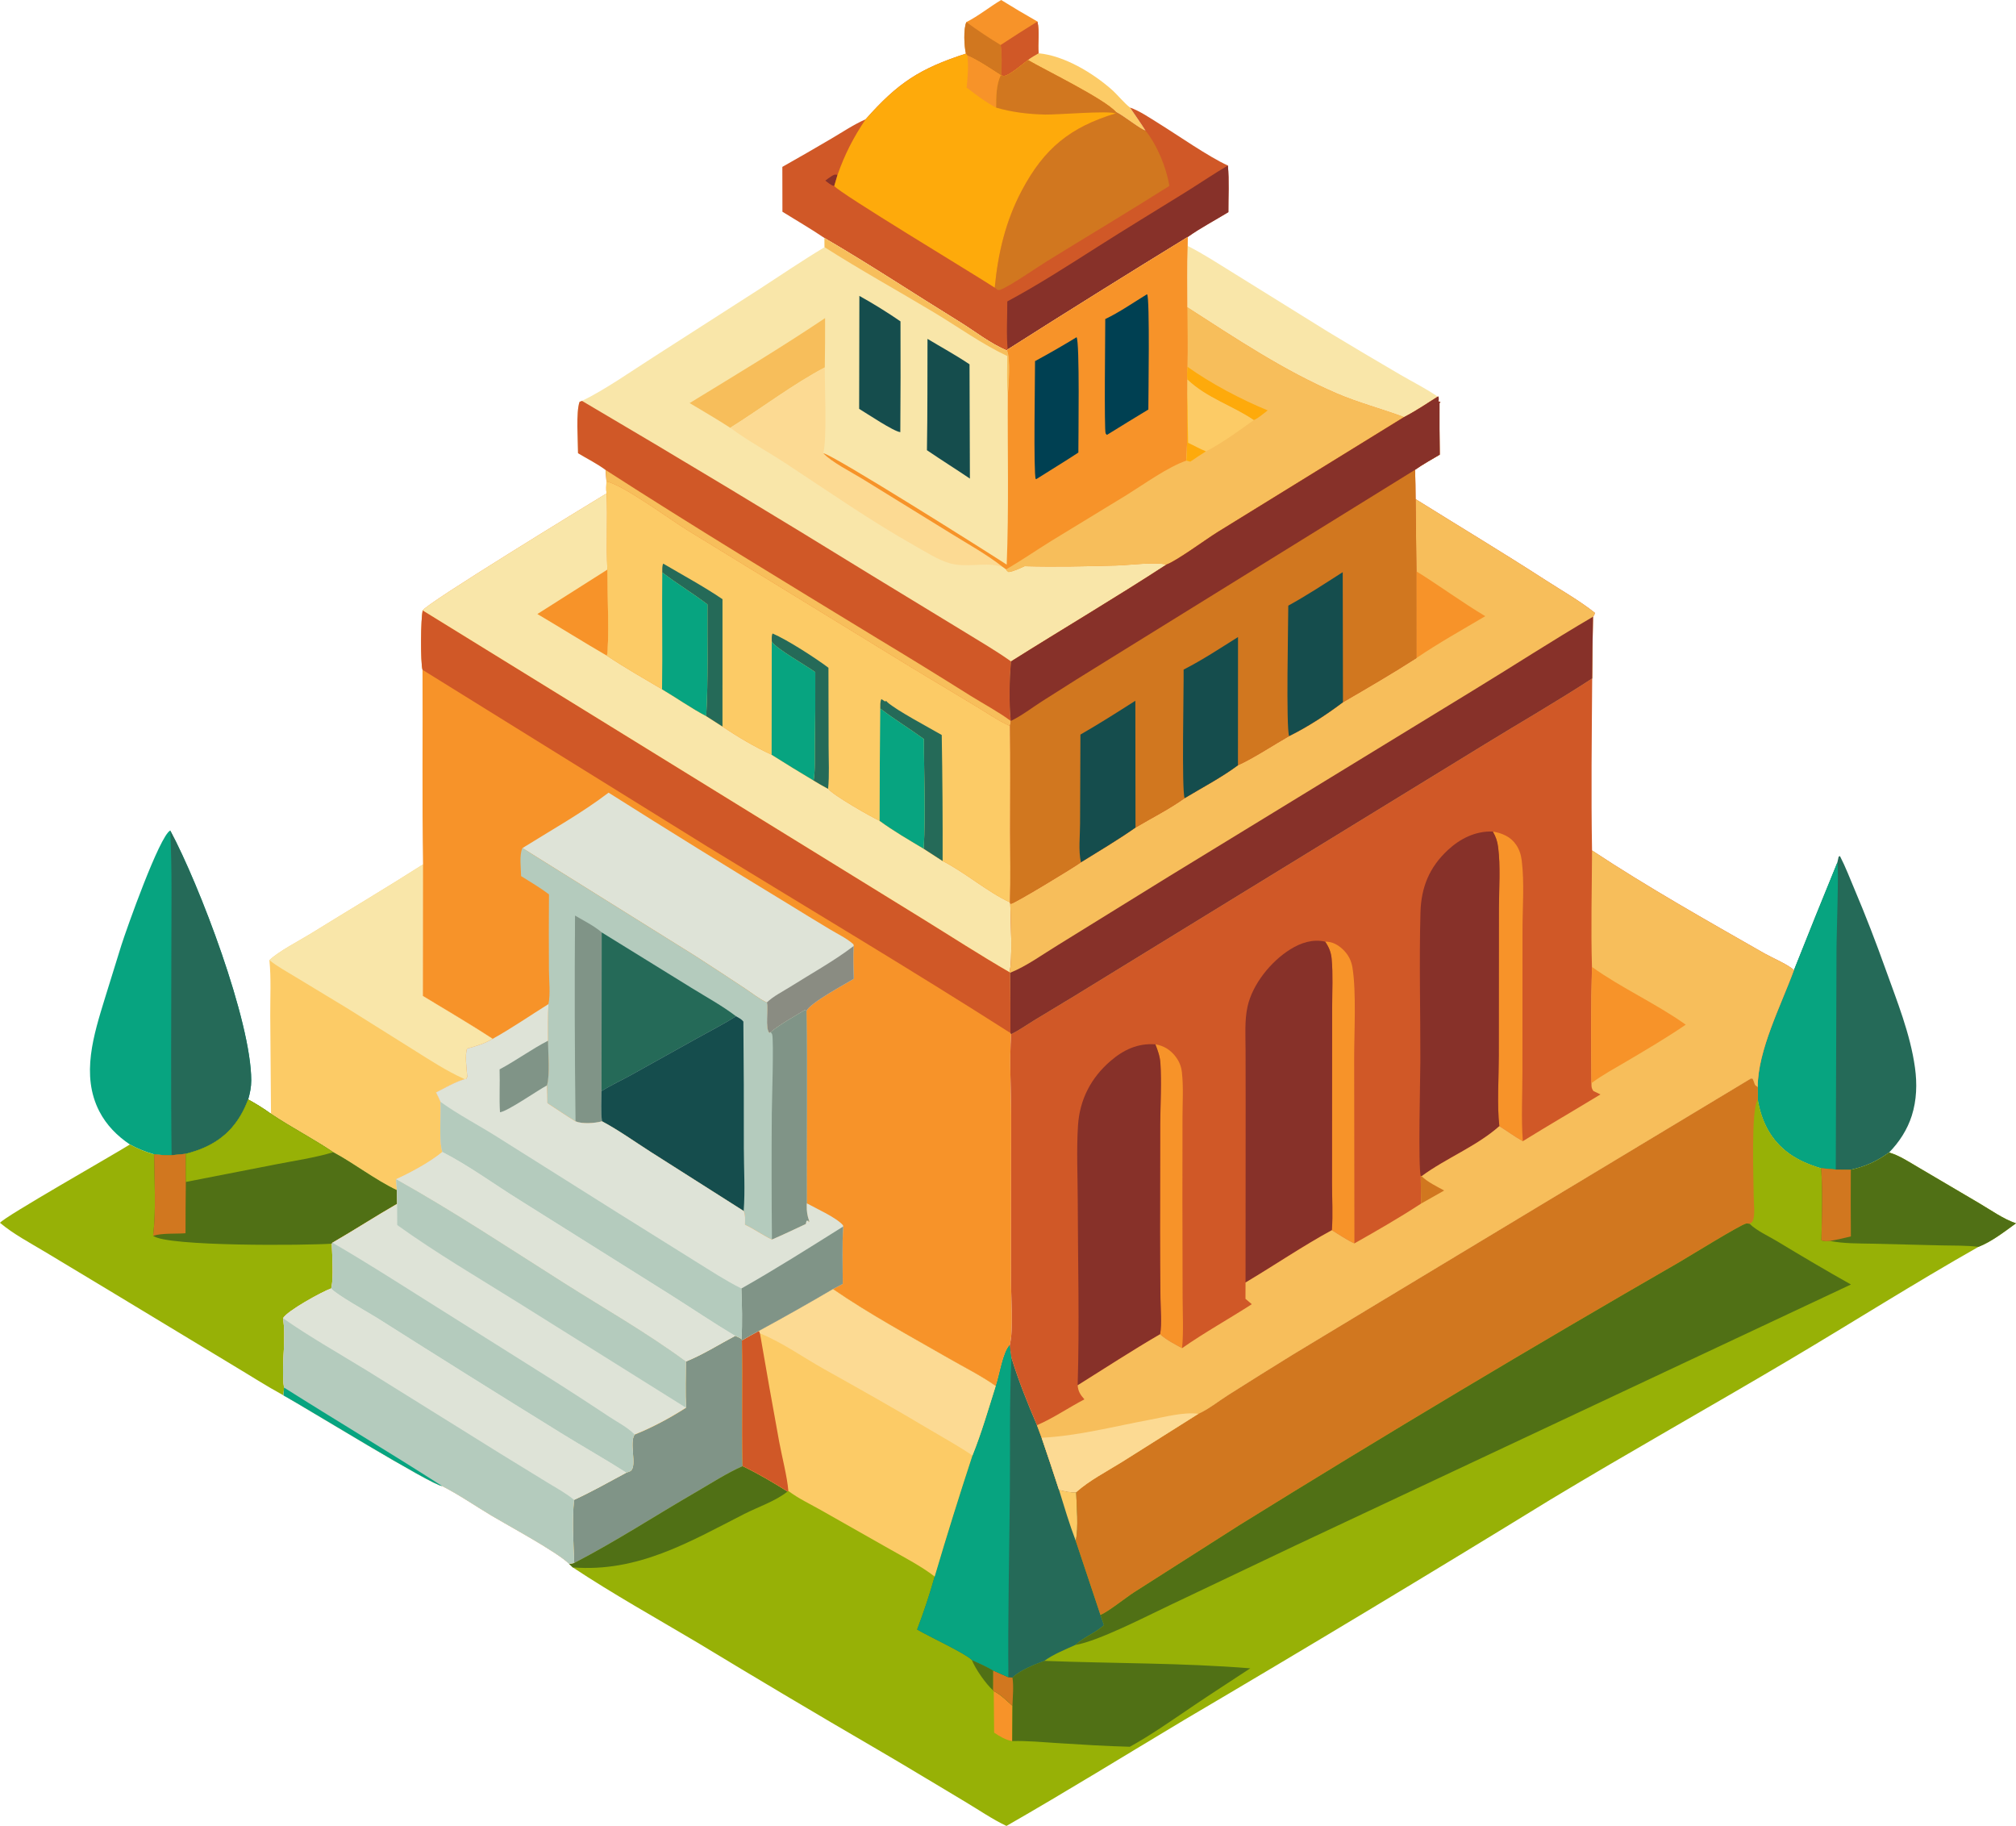 <?xml version="1.0" encoding="UTF-8" standalone="no"?>
<svg
   width="942.352"
   height="853.37"
   version="1.1"
   id="svg105"
   sodipodi:docname="ziggurat.svg"
   inkscape:version="1.3.2 (091e20ef0f, 2023-11-25)"
   xmlns:inkscape="http://www.inkscape.org/namespaces/inkscape"
   xmlns:sodipodi="http://sodipodi.sourceforge.net/DTD/sodipodi-0.dtd"
   xmlns="http://www.w3.org/2000/svg"
   xmlns:svg="http://www.w3.org/2000/svg">
  <defs
     id="defs105" />
  <sodipodi:namedview
     id="namedview105"
     pagecolor="#ffffff"
     bordercolor="#000000"
     borderopacity="0.25"
     inkscape:showpageshadow="2"
     inkscape:pageopacity="0.0"
     inkscape:pagecheckerboard="0"
     inkscape:deskcolor="#d1d1d1"
     inkscape:zoom="0.39577662"
     inkscape:cx="445.95864"
     inkscape:cy="547.02575"
     inkscape:window-width="1440"
     inkscape:window-height="831"
     inkscape:window-x="0"
     inkscape:window-y="0"
     inkscape:window-maximized="1"
     inkscape:current-layer="svg105" />
  <path
     fill="#fccb66"
     d="m 485.487,24.898 c 11.914,1.097 25.223,9.114 34.034,16.858 2.984,2.622 5.603,6.068 8.654,8.491 2.404,3.584 4.97,7.106 7.249,10.767 -2.043,-0.274 -10.464,-7.104 -13.74,-8.626 -5.159,-6.027 -33.261,-19.725 -41.184,-24.333 1.541,-1.239 3.281,-2.168 4.987,-3.157 z"
     id="path2" />
  <path
     fill="#f79329"
     d="m 467.978,0 q 8.385,5.19 16.956,10.066 c 1.129,4.612 0.115,10.048 0.553,14.832 -1.706,0.989 -3.446,1.918 -4.987,3.157 -2.092,1.544 -9.404,7.983 -11.639,7.42 -0.26,-0.066 -0.504,-0.182 -0.755,-0.273 l -0.316,-0.044 c -4.993,-3.203 -10.166,-6.785 -15.596,-9.18 l -0.691,-0.925 c -0.82,-3.396 -1.217,-11.594 0.219,-14.729 C 457.371,7.47 462.519,3.256 467.978,0 Z"
     id="path3" />
  <path
     fill="#d1771f"
     d="m 451.722,10.324 q 7.758,5.731 16.023,10.7 c 0.71,4.554 0.389,9.565 0.361,14.177 l -0.316,-0.044 c -4.993,-3.203 -10.166,-6.785 -15.596,-9.18 l -0.691,-0.925 c -0.82,-3.396 -1.217,-11.594 0.219,-14.729 z"
     id="path4" />
  <path
     fill="#d05827"
     d="m 484.934,10.066 c 1.129,4.612 0.115,10.048 0.553,14.832 -1.706,0.989 -3.446,1.918 -4.987,3.157 -2.092,1.544 -9.404,7.983 -11.639,7.42 -0.26,-0.066 -0.504,-0.182 -0.755,-0.273 0.028,-4.612 0.349,-9.623 -0.361,-14.177 q 8.517,-5.601 17.189,-10.959 z"
     id="path5" />
  <path
     fill="#f9e6a9"
     d="m 555.153,114.939 c 7.58,3.806 14.813,8.612 22.047,13.048 l 43.541,27.052 q 16.801,10.156 33.758,20.05 c 5.774,3.368 12.068,6.496 17.553,10.291 -5.145,3.282 -10.321,6.741 -15.743,9.55 -10.45,-3.923 -21.171,-6.648 -31.496,-11.095 -24.711,-10.64 -47.25,-25.722 -69.795,-40.222 -0.014,-9.548 -0.2,-19.132 0.135,-28.674 z"
     id="path6" />
  <path
     fill="#256a58"
     d="m 858.851,403.064 0.6,-2.685 0.616,-0.288 c 2.596,5.023 4.639,10.427 6.847,15.632 5.216,12.297 9.952,24.597 14.447,37.17 5.344,14.949 11.568,30.212 13.764,46.043 1.048,7.548 0.828,15.209 -1.495,22.512 -2.072,6.514 -5.841,12.308 -10.599,17.186 -5.745,4.13 -10.978,6.552 -17.892,8.061 l -7.032,-0.096 -6.825,-0.625 c -5.272,-1.577 -10.415,-3.65 -14.903,-6.887 -8.593,-6.197 -12.958,-14.945 -14.694,-25.193 l -0.04,-5.838 c -0.069,-17.022 10.996,-38.427 16.894,-54.593 q 10.009,-25.259 20.312,-50.399 z"
     id="path7" />
  <path
     fill="#07a480"
     d="m 858.851,403.064 c 0.7,2.912 -0.34,33.358 -0.4,39.516 l -0.344,104.019 -6.825,-0.625 c -5.272,-1.577 -10.415,-3.65 -14.903,-6.887 -8.593,-6.197 -12.958,-14.945 -14.694,-25.193 l -0.04,-5.838 c -0.069,-17.022 10.996,-38.427 16.894,-54.593 q 10.009,-25.259 20.312,-50.399 z"
     id="path8" />
  <path
     fill="#07a480"
     d="m 60.717,534.881 c -5.955,-3.99 -10.988,-9.084 -14.29,-15.496 -8.724,-16.936 -2.575,-35.917 2.633,-52.911 l 7.638,-24.614 c 2.44,-7.689 17.838,-51.12 22.872,-53.723 13.584,25.251 37.886,89.119 37.868,116.825 -0.002,3.146 -0.576,5.884 -1.431,8.877 -3.917,10.344 -10.111,17.827 -20.341,22.409 -2.812,1.259 -5.839,2.223 -8.82,2.989 l -6.631,0.665 c -2.725,0.133 -5.444,-0.173 -8.16,-0.392 -3.974,-1.157 -7.707,-2.642 -11.338,-4.629 z"
     id="path9" />
  <path
     fill="#256a58"
     d="m 79.57,388.137 c 13.584,25.251 37.886,89.119 37.868,116.825 -0.002,3.146 -0.576,5.884 -1.431,8.877 -3.917,10.344 -10.111,17.827 -20.341,22.409 -2.812,1.259 -5.839,2.223 -8.82,2.989 l -6.631,0.665 c -0.413,-32.615 -0.125,-65.257 -0.112,-97.875 0.007,-17.94 0.359,-35.97 -0.533,-53.89 z"
     id="path10" />
  <path
     fill="#fccb66"
     d="m 125.94,448.744 c 4.066,-4.01 13.893,-9.049 19.057,-12.24 17.576,-10.863 35.313,-21.418 52.747,-32.516 l -0.07,61.456 c 10.88,6.616 21.989,13.07 32.632,20.049 -3.737,2.221 -7.754,3.454 -11.934,4.553 -1.207,2.782 -0.201,10.011 0.066,13.159 l -0.564,1.11 -0.718,0.029 c -4.639,1.426 -9.017,4.035 -13.346,6.217 0.7,1.448 1.5,2.906 2.099,4.396 0.36,6.483 -0.851,17.705 0.859,23.443 -5.603,4.684 -14.972,9.759 -21.615,12.742 0.127,1.7 0.2,3.422 0.395,5.115 -10.275,-4.899 -19.671,-12.31 -29.748,-17.761 -9.453,-6.371 -19.658,-11.596 -29.121,-17.941 l -0.354,-45.732 c -0.049,-8.578 0.457,-17.551 -0.385,-26.079 z"
     id="path11" />
  <path
     fill="#f9e6a9"
     d="m 125.94,448.744 c 4.066,-4.01 13.893,-9.049 19.057,-12.24 17.576,-10.863 35.313,-21.418 52.747,-32.516 l -0.07,61.456 c 10.88,6.616 21.989,13.07 32.632,20.049 -3.737,2.221 -7.754,3.454 -11.934,4.553 -1.207,2.782 -0.201,10.011 0.066,13.159 l -0.564,1.11 -0.718,0.029 c -0.059,-0.034 -0.114,-0.074 -0.176,-0.101 -8.303,-3.715 -16.04,-8.823 -23.742,-13.643 l -30.939,-19.388 -23.751,-14.376 c -4.223,-2.572 -8.744,-5.011 -12.608,-8.092 z"
     id="path12" />
  <path
     fill="#97b106"
     d="m 116.007,513.839 c 3.698,2.063 7.258,4.202 10.672,6.716 9.463,6.345 19.668,11.57 29.121,17.941 10.077,5.451 19.473,12.862 29.748,17.761 l 0.085,6.364 c -10.194,5.874 -20.07,12.283 -30.25,18.163 l -0.245,0.451 c 0.044,5.758 0.995,15.64 -0.315,20.924 -4.306,1.539 -20.636,10.507 -22.514,13.94 1.643,10.611 -0.99,21.804 0.449,32.383 l -0.227,3.66 c -7.938,-4.319 -15.556,-9.238 -23.316,-13.869 L 51.262,603.245 20.934,584.998 C 13.96,580.818 6.235,576.734 0,571.495 c 1.699,-2.663 53.28,-31.919 60.717,-36.614 3.631,1.987 7.364,3.472 11.338,4.629 2.716,0.219 5.435,0.525 8.16,0.392 l 6.631,-0.665 c 2.981,-0.766 6.008,-1.73 8.82,-2.989 10.23,-4.582 16.424,-12.065 20.341,-22.409 z"
     id="path13" />
  <path
     fill="#507015"
     d="m 116.007,513.839 c 3.698,2.063 7.258,4.202 10.672,6.716 9.463,6.345 19.668,11.57 29.121,17.941 10.077,5.451 19.473,12.862 29.748,17.761 l 0.085,6.364 c -10.194,5.874 -20.07,12.283 -30.25,18.163 l -0.245,0.451 c -11.91,0.842 -77.385,1.396 -83.563,-3.682 1.453,-12.253 0.579,-25.679 0.48,-38.043 2.716,0.219 5.435,0.525 8.16,0.392 l 6.631,-0.665 c 2.981,-0.766 6.008,-1.73 8.82,-2.989 10.23,-4.582 16.424,-12.065 20.341,-22.409 z"
     id="path14" />
  <path
     fill="#d1771f"
     d="m 86.846,539.237 0.022,13.151 q -0.156,11.989 -0.15,23.979 c -4.593,0.358 -10.846,-0.15 -15.143,1.186 1.453,-12.253 0.579,-25.679 0.48,-38.043 2.716,0.219 5.435,0.525 8.16,0.392 z"
     id="path15" />
  <path
     fill="#97b106"
     d="m 116.007,513.839 c 3.698,2.063 7.258,4.202 10.672,6.716 9.463,6.345 19.668,11.57 29.121,17.941 -8.698,2.597 -18.001,3.949 -26.908,5.686 l -42.024,8.206 -0.022,-13.151 c 2.981,-0.766 6.008,-1.73 8.82,-2.989 10.23,-4.582 16.424,-12.065 20.341,-22.409 z"
     id="path16" />
  <path
     fill="#d05827"
     d="m 451.503,25.053 0.691,0.925 c 5.43,2.395 10.603,5.977 15.596,9.18 l 0.316,0.044 c 0.251,0.091 0.495,0.207 0.755,0.273 2.235,0.563 9.547,-5.876 11.639,-7.42 7.923,4.608 36.025,18.306 41.184,24.333 3.276,1.522 11.697,8.352 13.74,8.626 -2.279,-3.661 -4.845,-7.183 -7.249,-10.767 4.475,1.562 8.831,4.562 12.865,7.054 9.19,5.676 23.936,16.008 32.916,20.058 0.667,7.14 0.192,14.591 0.237,21.775 -6.246,3.83 -13.015,7.36 -18.963,11.594 q -42.313,25.953 -84.21,52.573 l -0.306,0.542 c -7.682,-3.154 -15.08,-9.053 -22.199,-13.446 -21.067,-13 -41.736,-26.658 -63.114,-39.144 -6.349,-4.329 -13.142,-8.221 -19.669,-12.294 l -0.04,-20.963 q 11.537,-6.51 22.952,-13.231 c 5.207,-3.067 10.449,-6.585 15.978,-9.019 15.101,-17.062 25.276,-23.688 46.881,-30.693 z"
     id="path17" />
  <path
     fill="#873129"
     d="m 385.784,84.416 c 0.851,-0.641 1.703,-1.312 2.602,-1.884 1.175,-0.748 1.734,-1.146 3.102,-0.796 l -1.53,5.186 c -1.476,-0.214 -2.973,-1.623 -4.174,-2.506 z"
     id="path18" />
  <path
     fill="#873129"
     d="m 573.956,77.359 c 0.667,7.14 0.192,14.591 0.237,21.775 -6.246,3.83 -13.015,7.36 -18.963,11.594 q -42.313,25.953 -84.21,52.573 c -0.661,-7.28 -0.154,-15.092 -0.171,-22.426 14.367,-7.702 28.098,-16.556 41.841,-25.299 13.571,-8.633 27.298,-16.967 40.971,-25.433 6.789,-4.204 13.412,-8.744 20.295,-12.784 z"
     id="path19" />
  <path
     fill="#d1771f"
     d="m 521.684,52.388 c 3.276,1.522 11.697,8.352 13.74,8.626 5.411,6.644 9.854,17.45 11.177,25.874 -18.926,11.966 -38.151,23.446 -57.213,35.19 -4.521,2.785 -17.922,12.101 -21.961,13.388 -0.365,0.116 -0.765,-0.009 -1.147,-0.014 l -1.299,-1.002 c 1.518,-16.039 5.068,-31.144 12.679,-45.476 10.451,-19.679 22.675,-29.554 43.81,-35.965 z"
     id="path20" />
  <path
     fill="#feaa0b"
     d="m 451.503,25.053 0.691,0.925 c 5.43,2.395 10.603,5.977 15.596,9.18 l 0.316,0.044 c 0.251,0.091 0.495,0.207 0.755,0.273 2.235,0.563 9.547,-5.876 11.639,-7.42 7.923,4.608 36.025,18.306 41.184,24.333 l -0.214,0.621 c -21.135,6.411 -33.359,16.286 -43.81,35.965 -7.611,14.332 -11.161,29.437 -12.679,45.476 -10.013,-6.533 -72.456,-44.095 -75.023,-47.528 l 1.53,-5.186 c 3.4,-9.679 7.413,-17.48 13.134,-25.99 15.101,-17.062 25.276,-23.688 46.881,-30.693 z"
     id="path21" />
  <path
     fill="#f79329"
     d="m 452.194,25.978 c 5.43,2.395 10.603,5.977 15.596,9.18 -2.137,4.459 -2.159,10.289 -2.16,15.15 -4.836,-2.506 -9.466,-6.074 -13.788,-9.373 0.519,-5.015 0.916,-9.929 0.352,-14.957 z"
     id="path22" />
  <path
     fill="#d1771f"
     d="m 468.106,35.202 c 0.251,0.091 0.495,0.207 0.755,0.273 2.235,0.563 9.547,-5.876 11.639,-7.42 7.923,4.608 36.025,18.306 41.184,24.333 l -0.214,0.621 c -3.373,-1.387 -27.394,0.665 -32.945,0.534 -7.773,-0.184 -15.419,-1.068 -22.895,-3.235 10e-4,-4.861 0.023,-10.691 2.16,-15.15 z"
     id="path23" />
  <path
     fill="#f9e6a9"
     d="m 555.23,110.728 -0.077,4.211 c -0.335,9.542 -0.149,19.126 -0.135,28.674 22.545,14.5 45.084,29.582 69.795,40.222 10.325,4.447 21.046,7.172 31.496,11.095 l -87.169,53.757 c -5.303,3.282 -19.224,13.543 -23.868,15.158 -23.884,15.557 -48.534,30.083 -72.666,45.28 -0.785,8.494 -1.006,19.336 -0.116,27.818 l -0.344,2.44 c -5.453,-2.431 -10.77,-6.161 -15.906,-9.242 l -30.505,-18.346 -104.721,-64.167 c -8.181,-5.079 -29.644,-20.903 -37.529,-22.583 l -0.368,-5.372 c -3.861,-2.902 -8.768,-5.344 -12.926,-7.863 -0.012,-5.84 -1.031,-19.187 0.72,-24.018 l 1.136,-0.434 c 10.337,-4.936 23.555,-14.193 33.613,-20.603 l 49.104,-31.507 c 10.181,-6.596 20.266,-13.492 30.674,-19.717 l -0.037,-4.278 c 21.378,12.486 42.047,26.144 63.114,39.144 7.119,4.393 14.517,10.292 22.199,13.446 l 0.306,-0.542 q 41.898,-26.62 84.21,-52.573 z"
     id="path26" />
  <path
     fill="#f7be5b"
     d="m 385.401,111.253 c 21.378,12.486 42.047,26.144 63.114,39.144 7.119,4.393 14.517,10.292 22.199,13.446 1.671,3.688 0.74,16.315 0.365,20.882 -0.523,-6.024 -0.251,-12.282 -0.256,-18.333 -11.916,-5.621 -23.034,-13.651 -34.349,-20.441 -16.968,-10.184 -34.359,-19.767 -51.036,-30.42 z"
     id="path27" />
  <path
     fill="#154d4d"
     d="m 401.703,138.289 q 9.887,5.504 19.216,11.908 0.117,25.883 -0.083,51.766 c -3.049,-0.265 -15.713,-8.76 -19.239,-10.883 z"
     id="path28" />
  <path
     fill="#154d4d"
     d="m 433.546,158.377 c 6.555,3.96 13.287,7.605 19.644,11.887 l 0.177,53.412 c -6.647,-4.497 -13.458,-8.745 -20.086,-13.274 0.299,-17.335 0.208,-34.687 0.265,-52.025 z"
     id="path29" />
  <path
     fill="#f7be5b"
     d="m 385.677,148.669 q 0.057,11.532 -0.135,23.063 c -14.556,7.589 -29.932,19.312 -44.194,28.2 -6.212,-4.024 -12.628,-7.751 -18.98,-11.551 21.212,-12.977 42.663,-25.859 63.309,-39.712 z"
     id="path30" />
  <path
     fill="#fcda93"
     d="m 341.348,199.932 c 14.262,-8.888 29.638,-20.611 44.194,-28.2 -0.09,9.035 1.111,32.82 -0.708,40.077 3.507,3.949 13.594,9.114 18.359,12.053 l 41.56,25.626 c 7.926,4.914 16.576,9.684 23.884,15.444 l -1.799,-0.43 c -7.063,-1.724 -15.449,0.989 -23.145,-1.33 -5.408,-1.63 -10.709,-5.084 -15.615,-7.838 -20.87,-11.719 -40.49,-25.427 -60.466,-38.554 -8.67,-5.698 -17.928,-10.677 -26.264,-16.848 z"
     id="path31" />
  <path
     fill="#d05827"
     d="m 270.191,211.81 c -0.012,-5.84 -1.031,-19.187 0.72,-24.018 l 1.136,-0.434 q 68.06,40.022 135.266,81.462 l 43.214,26.319 c 7.375,4.551 15.015,8.97 22.079,13.986 -0.785,8.494 -1.006,19.336 -0.116,27.818 l -0.344,2.44 c -5.453,-2.431 -10.77,-6.161 -15.906,-9.242 l -30.505,-18.346 -104.721,-64.167 c -8.181,-5.079 -29.644,-20.903 -37.529,-22.583 l -0.368,-5.372 c -3.861,-2.902 -8.768,-5.344 -12.926,-7.863 z"
     id="path32" />
  <path
     fill="#f7be5b"
     d="m 283.117,219.673 c 41.765,26.899 84.386,52.7 126.801,78.567 q 21.971,13.237 43.684,26.894 c 6.203,3.873 13.025,7.476 18.888,11.809 l -0.344,2.44 c -5.453,-2.431 -10.77,-6.161 -15.906,-9.242 l -30.505,-18.346 -104.721,-64.167 c -8.181,-5.079 -29.644,-20.903 -37.529,-22.583 z"
     id="path33" />
  <path
     fill="#f79329"
     d="m 555.23,110.728 -0.077,4.211 c -0.335,9.542 -0.149,19.126 -0.135,28.674 22.545,14.5 45.084,29.582 69.795,40.222 10.325,4.447 21.046,7.172 31.496,11.095 l -87.169,53.757 c -5.303,3.282 -19.224,13.543 -23.868,15.158 -5.79,-1.291 -17.121,0.271 -23.408,0.451 -14.258,0.406 -28.643,0.714 -42.9,0.322 -2.411,1.046 -4.863,2.345 -7.479,2.725 -0.689,-0.466 -0.815,-0.459 -1.213,-1.238 l -1.635,-1.173 c -7.308,-5.76 -15.958,-10.53 -23.884,-15.444 l -41.56,-25.626 c -4.765,-2.939 -14.852,-8.104 -18.359,-12.053 4.44,0.586 77.008,46.354 85.739,52.073 1.046,-26.324 0.364,-52.81 0.506,-79.157 0.375,-4.567 1.306,-17.194 -0.365,-20.882 l 0.306,-0.542 q 41.898,-26.62 84.21,-52.573 z"
     id="path34" />
  <path
     fill="#004052"
     d="m 536.132,137.531 c 0.031,0.027 0.071,0.047 0.095,0.082 1.282,1.921 0.562,47.628 0.555,53.777 -6.495,3.877 -12.908,7.908 -19.357,11.863 -0.205,-0.226 -0.467,-0.41 -0.615,-0.677 -0.712,-1.286 -0.18,-47.73 -0.172,-53.462 6.688,-3.201 13.162,-7.717 19.494,-11.583 z"
     id="path35" />
  <path
     fill="#004052"
     d="m 503.229,157.61 c 1.516,2.001 0.823,47.51 0.839,53.892 -6.448,4.234 -13.07,8.241 -19.588,12.369 l -0.335,0.004 c -1.117,-2.059 -0.305,-49.162 -0.328,-55.103 q 9.849,-5.332 19.412,-11.162 z"
     id="path36" />
  <path
     fill="#f7be5b"
     d="m 555.018,143.613 c 22.545,14.5 45.084,29.582 69.795,40.222 10.325,4.447 21.046,7.172 31.496,11.095 l -87.169,53.757 c -5.303,3.282 -19.224,13.543 -23.868,15.158 -5.79,-1.291 -17.121,0.271 -23.408,0.451 -14.258,0.406 -28.643,0.714 -42.9,0.322 -2.411,1.046 -4.863,2.345 -7.479,2.725 -0.689,-0.466 -0.815,-0.459 -1.213,-1.238 7.205,-4.144 14.033,-8.896 21.099,-13.268 l 35.26,-21.499 c 7.958,-4.933 19.323,-13.15 27.918,-16.054 0.72,-10.527 0.062,-21.197 0.467,-31.76 l 0.023,-6.117 c -0.329,-1.97 -0.096,-4.029 10e-4,-6.016 0.3,-9.232 0.008,-18.538 -0.022,-27.778 z"
     id="path37" />
  <path
     fill="#feaa0b"
     d="m 555.04,171.391 c 10.635,7.66 25.378,15.464 37.536,20.407 -1.897,1.393 -4.394,3.702 -6.532,4.545 -10.17,-6.893 -21.843,-10.228 -31.005,-18.936 -0.329,-1.97 -0.096,-4.029 10e-4,-6.016 z"
     id="path38" />
  <path
     fill="#fccb66"
     d="m 555.039,177.407 c 9.162,8.708 20.835,12.043 31.005,18.936 -7.11,5.099 -14.52,10.584 -22.313,14.593 -2.445,1.609 -4.955,3.164 -7.345,4.852 l -1.837,-0.504 c 0.72,-10.527 0.062,-21.197 0.467,-31.76 z"
     id="path39" />
  <path
     fill="#feaa0b"
     d="m 555.016,183.524 q 0.099,11.708 0.349,23.414 c 2.766,1.28 5.537,2.92 8.366,3.998 -2.445,1.609 -4.955,3.164 -7.345,4.852 l -1.837,-0.504 c 0.72,-10.527 0.062,-21.197 0.467,-31.76 z"
     id="path40" />
  <path
     fill="#97b106"
     d="m 560.184,660.757 c 4.659,-2.062 9.515,-5.956 13.887,-8.727 q 15.038,-9.534 30.194,-18.882 c 19.388,-11.786 214.091,-129.06 214.17,-129.07 0.262,-0.035 0.527,0.053 0.79,0.08 0.368,0.732 0.647,1.371 0.867,2.168 0.29,1.049 0.702,1.09 1.553,1.73 l 0.04,5.838 c 1.736,10.248 6.101,18.996 14.694,25.193 4.488,3.237 9.631,5.31 14.903,6.887 l 6.825,0.625 7.032,0.096 c 6.914,-1.509 12.147,-3.931 17.892,-8.061 4.734,1.319 9.572,4.572 13.816,7.034 l 28.507,16.79 c 5.242,3.091 11.215,7.34 16.998,9.268 -5.37,3.888 -11.361,8.579 -17.561,11.011 -29.892,16.933 -58.903,35.341 -88.452,52.851 -37.074,21.969 -74.642,43.009 -111.57,65.256 q -85.17,52.309 -171.297,103.027 c -27.65,16.546 -55.046,33.474 -83.011,49.499 -6.584,-3.11 -13.014,-7.549 -19.296,-11.287 -13.785,-8.201 -27.479,-16.578 -41.347,-24.637 q -42.179,-24.541 -83.92,-49.822 c -19.401,-11.527 -39.355,-22.635 -58.16,-35.091 l -1.684,-1.633 2.366,-0.441 c -0.402,-9.507 -1.032,-20.025 -0.084,-29.481 8.321,-3.81 16.37,-8.401 24.441,-12.718 0.535,-0.217 1.639,-0.497 2.054,-0.836 3.098,-2.53 -0.879,-13.076 1.843,-16.977 8.103,-3.218 16.66,-7.817 23.995,-12.533 -0.318,-7.183 -0.119,-14.41 -0.06,-21.599 7.822,-3.132 15.559,-8.031 23.029,-11.976 1.087,0.433 2.009,0.81 2.98,1.477 l 0.184,0.623 q 3.951,-2.328 7.997,-4.488 17.443,-9.455 34.547,-19.508 c 17.303,11.883 36.132,22.044 54.336,32.513 7.173,4.125 15.006,8.007 21.748,12.795 1.616,-4.623 3.304,-16.078 6.585,-19.209 0.205,2.031 0.402,4.045 0.764,6.057 3.313,10.671 7.495,21.218 11.925,31.471 l 2.182,5.871 q 4.18,12.146 8.134,24.368 c 2.622,0.546 5.337,1.352 8.023,1.089 6.084,-5.476 14.456,-9.775 21.412,-14.122 z"
     id="path41" />
  <path
     fill="#507015"
     d="m 454.271,775.794 c 3.396,1.54 6.8,3.023 10.008,4.934 l -0.047,9.322 c -3.37,-3.003 -8.29,-10.023 -9.961,-14.256 z"
     id="path42" />
  <path
     fill="#f79329"
     d="m 464.515,790.345 c 3.252,1.571 6.025,4.487 8.738,6.854 l -0.106,16.509 c -3.195,-0.54 -5.802,-2.197 -8.455,-3.945 z"
     id="path43" />
  <path
     fill="#507015"
     d="m 347.119,685.2 c 7.108,3.408 14.336,7.666 21.016,11.864 -5.549,4.486 -13.929,7.269 -20.33,10.541 -25.879,13.233 -49.762,27.3 -80.067,24.928 l -1.684,-1.633 2.366,-0.441 c 19.471,-10.104 37.985,-22.179 56.97,-33.177 7.034,-4.076 14.308,-8.812 21.729,-12.082 z"
     id="path44" />
  <path
     fill="#507015"
     d="m 883.031,538.634 c 4.734,1.319 9.572,4.572 13.816,7.034 l 28.507,16.79 c 5.242,3.091 11.215,7.34 16.998,9.268 -5.37,3.888 -11.361,8.579 -17.561,11.011 -5.546,-0.745 -11.538,-0.539 -17.136,-0.689 l -32.517,-0.8 c -6.537,-0.141 -13.331,-0.014 -19.764,-1.289 -1.477,0.142 -2.54,0.252 -3.976,-0.27 0.204,-11.143 0.659,-22.605 -0.116,-33.715 l 6.825,0.625 7.032,0.096 c 6.914,-1.509 12.147,-3.931 17.892,-8.061 z"
     id="path45" />
  <path
     fill="#d1771f"
     d="m 851.282,545.974 6.825,0.625 7.032,0.096 q -0.096,15.578 0.028,31.155 c -3.242,0.735 -6.51,1.592 -9.793,2.109 -1.477,0.142 -2.54,0.252 -3.976,-0.27 0.204,-11.143 0.659,-22.605 -0.116,-33.715 z"
     id="path46" />
  <path
     fill="#507015"
     d="m 473.254,784.036 c 3.225,-3.305 10.565,-6.26 14.878,-7.82 32.066,1.26 64.28,0.894 96.296,3.489 -9.12,5.987 -18.263,11.897 -27.306,18.004 -9.515,6.426 -18.944,13.093 -29.003,18.653 -11.263,-0.294 -22.468,-1 -33.709,-1.708 -7.015,-0.442 -14.233,-1.144 -21.263,-0.946 l 0.106,-16.509 c -2.713,-2.367 -5.486,-5.283 -8.738,-6.854 l -0.283,-0.295 0.047,-9.322 7.079,3.134 z"
     id="path47" />
  <path
     fill="#d1771f"
     d="m 464.279,780.728 7.079,3.134 1.896,0.174 c 0.663,4.204 0.124,8.902 -10e-4,13.163 -2.713,-2.367 -5.486,-5.283 -8.738,-6.854 l -0.283,-0.295 z"
     id="path48" />
  <path
     fill="#809487"
     d="m 343.638,624.339 c 1.087,0.433 2.009,0.81 2.98,1.477 l 0.184,0.623 c 0.458,19.579 -0.233,39.196 0.317,58.761 -7.421,3.27 -14.695,8.006 -21.729,12.082 -18.985,10.998 -37.499,23.073 -56.97,33.177 -0.402,-9.507 -1.032,-20.025 -0.084,-29.481 8.321,-3.81 16.37,-8.401 24.441,-12.718 0.535,-0.217 1.639,-0.497 2.054,-0.836 3.098,-2.53 -0.879,-13.076 1.843,-16.977 8.103,-3.218 16.66,-7.817 23.995,-12.533 -0.318,-7.183 -0.119,-14.41 -0.06,-21.599 7.822,-3.132 15.559,-8.031 23.029,-11.976 z"
     id="path49" />
  <path
     fill="#256a58"
     d="m 465.43,647.751 c 1.616,-4.623 3.304,-16.078 6.585,-19.209 0.205,2.031 0.402,4.045 0.764,6.057 3.313,10.671 7.495,21.218 11.925,31.471 l 2.182,5.871 q 4.18,12.146 8.134,24.368 c 2.622,0.546 5.337,1.352 8.023,1.089 0.211,7.081 1.154,15.919 -0.161,22.833 l 11.51,34.497 1.667,4.805 c -4.083,3.703 -9.372,5.564 -13.452,9.259 -4.789,2.176 -10.222,4.344 -14.475,7.424 -4.313,1.56 -11.653,4.515 -14.878,7.82 l -1.896,-0.174 -7.079,-3.134 c -3.208,-1.911 -6.612,-3.394 -10.008,-4.934 -3.095,-3.154 -20.184,-11.013 -25.561,-14.232 q 4.653,-12.189 8.196,-24.745 8.397,-28.414 17.645,-56.563 c 4.216,-10.448 7.475,-21.74 10.879,-32.503 z"
     id="path50" />
  <path
     fill="#fccb66"
     d="m 495.02,696.309 c 2.622,0.546 5.337,1.352 8.023,1.089 0.211,7.081 1.154,15.919 -0.161,22.833 -2.993,-7.848 -5.38,-15.902 -7.862,-23.922 z"
     id="path51" />
  <path
     fill="#07a480"
     d="m 465.43,647.751 c 1.616,-4.623 3.304,-16.078 6.585,-19.209 0.205,2.031 0.402,4.045 0.764,6.057 -1.009,21.237 -0.532,42.581 -0.731,63.841 -0.266,28.473 -0.961,56.946 -0.69,85.422 l -7.079,-3.134 c -3.208,-1.911 -6.612,-3.394 -10.008,-4.934 -3.095,-3.154 -20.184,-11.013 -25.561,-14.232 q 4.653,-12.189 8.196,-24.745 8.397,-28.414 17.645,-56.563 c 4.216,-10.448 7.475,-21.74 10.879,-32.503 z"
     id="path52" />
  <path
     fill="#fccb66"
     d="m 389.346,602.443 c 17.303,11.883 36.132,22.044 54.336,32.513 7.173,4.125 15.006,8.007 21.748,12.795 -3.404,10.763 -6.663,22.055 -10.879,32.503 q -9.248,28.149 -17.645,56.563 c -6.342,-4.886 -13.802,-8.721 -20.752,-12.68 l -32.146,-18.217 c -5.097,-2.887 -10.842,-5.601 -15.508,-9.115 l -0.365,0.259 c -6.68,-4.198 -13.908,-8.456 -21.016,-11.864 -0.55,-19.565 0.141,-39.182 -0.317,-58.761 q 3.951,-2.328 7.997,-4.488 17.443,-9.455 34.547,-19.508 z"
     id="path53" />
  <path
     fill="#d05827"
     d="m 346.802,626.439 q 3.951,-2.328 7.997,-4.488 l 0.442,1.214 q 4.332,25.26 8.945,50.47 c 1.239,6.75 3.863,16.865 4.314,23.17 l -0.365,0.259 c -6.68,-4.198 -13.908,-8.456 -21.016,-11.864 -0.55,-19.565 0.141,-39.182 -0.317,-58.761 z"
     id="path54" />
  <path
     fill="#fcda93"
     d="m 389.346,602.443 c 17.303,11.883 36.132,22.044 54.336,32.513 7.173,4.125 15.006,8.007 21.748,12.795 -3.404,10.763 -6.663,22.055 -10.879,32.503 -6.204,-4.288 -13.059,-7.993 -19.54,-11.868 -16.424,-9.818 -33.044,-19.155 -49.741,-28.485 -9.783,-5.466 -19.666,-12.56 -30.029,-16.736 l -0.442,-1.214 q 17.443,-9.455 34.547,-19.508 z"
     id="path55" />
  <path
     fill="#507015"
     d="m 514.392,754.728 c 3.292,-1.277 11.915,-8.114 15.746,-10.601 l 49.046,-31.263 q 101.872,-63.164 205.744,-122.982 c 4.1,-2.386 28.808,-17.653 31.269,-18.061 0.531,-0.088 1.075,0.065 1.612,0.097 3.309,3.274 8.622,5.64 12.645,8.061 11.518,6.931 23.013,13.78 34.752,20.335 l -259.847,122.051 -58.494,27.816 c -10.947,5.174 -33.579,16.877 -44.258,18.611 4.08,-3.695 9.369,-5.556 13.452,-9.259 z"
     id="path56" />
  <path
     fill="#d1771f"
     d="m 560.184,660.757 c 4.659,-2.062 9.515,-5.956 13.887,-8.727 q 15.038,-9.534 30.194,-18.882 c 19.388,-11.786 214.091,-129.06 214.17,-129.07 0.262,-0.035 0.527,0.053 0.79,0.08 0.368,0.732 0.647,1.371 0.867,2.168 0.29,1.049 0.702,1.09 1.553,1.73 l 0.04,5.838 c -3.314,3.846 -1.982,38.323 -1.932,45.746 0.019,2.955 0.652,7.524 -0.241,10.34 -0.391,1.234 -0.653,1.359 -1.703,1.938 -0.537,-0.032 -1.081,-0.185 -1.612,-0.097 -2.461,0.408 -27.169,15.675 -31.269,18.061 q -103.872,59.818 -205.744,122.982 l -49.046,31.263 c -3.831,2.487 -12.454,9.324 -15.746,10.601 l -11.51,-34.497 c 1.315,-6.914 0.372,-15.752 0.161,-22.833 6.084,-5.476 14.456,-9.775 21.412,-14.122 z"
     id="path57" />
  <path
     fill="#f79329"
     d="m 283.485,225.045 c 7.885,1.68 29.348,17.504 37.529,22.583 l 104.721,64.167 30.505,18.346 c 5.136,3.081 10.453,6.811 15.906,9.242 0.204,16.38 0.068,32.773 0.058,49.154 -0.007,11.048 0.239,22.168 -0.085,33.207 l 0.127,0.557 c 0.132,6.525 1.193,26.786 -0.383,32.031 l 0.328,0.28 q 0.134,14.084 0.125,28.169 l 0.335,0.581 c -0.888,12.519 -0.025,25.415 0.004,37.985 l -0.045,77.573 c -0.039,7.949 1.188,22.578 -0.595,29.622 -3.281,3.131 -4.969,14.586 -6.585,19.209 -6.742,-4.788 -14.575,-8.67 -21.748,-12.795 -18.204,-10.469 -37.033,-20.63 -54.336,-32.513 q -17.104,10.053 -34.547,19.508 -4.046,2.16 -7.997,4.488 l -0.184,-0.623 c -0.971,-0.667 -1.893,-1.044 -2.98,-1.477 -7.47,3.945 -15.207,8.844 -23.029,11.976 -0.059,7.189 -0.258,14.416 0.06,21.599 -7.335,4.716 -15.892,9.315 -23.995,12.533 -2.722,3.901 1.255,14.447 -1.843,16.977 -0.415,0.339 -1.519,0.619 -2.054,0.836 -8.071,4.317 -16.12,8.908 -24.441,12.718 -0.948,9.456 -0.318,19.974 0.084,29.481 l -2.366,0.441 c -5.308,-5.418 -28.382,-17.84 -36.18,-22.499 -7.682,-4.589 -15.28,-9.856 -23.242,-13.913 -4.546,-0.202 -63.86,-36.682 -74.101,-42.346 l 0.227,-3.66 c -1.439,-10.579 1.194,-21.772 -0.449,-32.383 1.878,-3.433 18.208,-12.401 22.514,-13.94 1.31,-5.284 0.359,-15.166 0.315,-20.924 l 0.245,-0.451 c 10.18,-5.88 20.056,-12.289 30.25,-18.163 l -0.085,-6.364 c -0.195,-1.693 -0.268,-3.415 -0.395,-5.115 6.643,-2.983 16.012,-8.058 21.615,-12.742 -1.71,-5.738 -0.499,-16.96 -0.859,-23.443 -0.599,-1.49 -1.399,-2.948 -2.099,-4.396 4.329,-2.182 8.707,-4.791 13.346,-6.217 l 0.718,-0.029 0.564,-1.11 c -0.267,-3.148 -1.273,-10.377 -0.066,-13.159 4.18,-1.099 8.197,-2.332 11.934,-4.553 -10.643,-6.979 -21.752,-13.433 -32.632,-20.049 l 0.07,-61.456 c -0.469,-30.294 -0.09,-60.64 -0.243,-90.941 -0.995,-3.251 -0.852,-24.301 0.11,-27.756 0.975,-2.884 77.43,-49.57 85.938,-54.702 -0.332,-1.812 -0.14,-3.709 -0.064,-5.544 z"
     id="path58" />
  <path
     fill="#dee3d7"
     d="m 244.212,396.357 c 13.363,-8.353 27.739,-16.346 40.254,-25.899 q 41.753,26.394 83.987,52.011 9.704,6.006 19.491,11.876 c 3.536,2.13 7.957,4.225 10.996,6.981 l 0.119,0.783 c -0.344,5.108 -0.095,10.241 0.039,15.354 -4.392,2.654 -20.423,11.231 -22.116,15.007 l -0.744,-0.427 c -5.321,3.254 -11.186,6.389 -15.996,10.344 l -0.593,0.398 c -2.135,-2.206 -0.411,-10.89 -1.188,-14.27 -3.617,-1.665 -7.142,-4.524 -10.479,-6.725 q -11.245,-7.444 -22.573,-14.761 z"
     id="path59" />
  <path
     fill="#8a8c82"
     d="m 358.461,468.515 c 2.884,-2.862 7.661,-5.26 11.122,-7.442 9.761,-6.154 20.327,-11.975 29.476,-18.964 -0.344,5.108 -0.095,10.241 0.039,15.354 -4.392,2.654 -20.423,11.231 -22.116,15.007 l -0.744,-0.427 c -5.321,3.254 -11.186,6.389 -15.996,10.344 l -0.593,0.398 c -2.135,-2.206 -0.411,-10.89 -1.188,-14.27 z"
     id="path60" />
  <path
     fill="#d05827"
     d="m 197.501,313.047 c -0.995,-3.251 -0.852,-24.301 0.11,-27.756 l 166.247,102.532 67.111,41.382 c 13.599,8.4 27.065,17.117 40.894,25.127 l 0.328,0.28 q 0.134,14.084 0.125,28.169 c -46.667,-29.781 -94.336,-58.146 -141.555,-87.054 z"
     id="path61" />
  <path
     fill="#f9e6a9"
     d="m 283.549,230.589 c 0.5,11.865 -0.202,23.775 0.346,35.63 -0.003,6.624 0.984,35.972 -0.198,40.236 8.33,5.595 17.137,10.573 25.767,15.684 6.866,4.068 13.615,8.837 20.641,12.538 l 7.607,4.863 c 7.016,4.803 15.262,9.633 22.974,13.184 q 9.73,6.164 19.632,12.048 c 2.221,1.386 4.451,2.659 6.767,3.879 2.69,3.221 19.857,12.997 24.079,14.956 6.525,4.791 13.672,8.898 20.61,13.061 l 8.841,5.721 c 10.63,5.444 21.045,14.538 31.504,19.355 l 0.127,0.557 c 0.132,6.525 1.193,26.786 -0.383,32.031 -13.829,-8.01 -27.295,-16.727 -40.894,-25.127 l -67.111,-41.382 -166.247,-102.532 c 0.975,-2.884 77.43,-49.57 85.938,-54.702 z"
     id="path62" />
  <path
     fill="#f79329"
     d="m 251.191,286.97 32.704,-20.751 c -0.003,6.624 0.984,35.972 -0.198,40.236 -10.928,-6.345 -21.625,-13.062 -32.506,-19.485 z"
     id="path63" />
  <path
     fill="#b4cbbd"
     d="m 243.591,409.456 c -0.069,-3.495 -0.944,-9.982 0.621,-13.099 l 81.197,50.672 q 11.328,7.317 22.573,14.761 c 3.337,2.201 6.862,5.06 10.479,6.725 0.777,3.38 -0.947,12.064 1.188,14.27 l 0.593,-0.398 c 4.81,-3.955 10.675,-7.09 15.996,-10.344 l 0.744,0.427 c 0.506,29.956 -0.014,59.946 0.145,89.907 l -0.021,0.906 c -0.05,2.835 0.219,4.864 1.214,7.525 l -0.335,0.434 -0.095,-0.674 -0.878,0.003 -0.35,1.48 c -5.257,2.449 -10.492,4.981 -15.827,7.259 -4.323,-2.04 -8.237,-4.91 -12.586,-6.975 -0.006,-2.021 0.298,-4.553 -0.633,-6.378 l -43.365,-27.543 c -7.498,-4.785 -15.01,-10.187 -22.85,-14.367 -3.304,0.928 -9.191,1.342 -12.374,0.036 -4.444,-2.738 -8.775,-5.69 -13.143,-8.549 0,-2.763 -0.094,-5.506 -0.223,-8.265 1.451,-4.328 0.532,-15.836 0.504,-20.886 -0.01,-5.705 -0.088,-11.417 0.195,-17.117 1.014,-4.631 0.254,-11.053 0.243,-15.844 q -0.119,-17.718 0.016,-35.436 c -4.123,-3.131 -8.648,-5.775 -13.028,-8.53 z"
     id="path64" />
  <path
     fill="#809487"
     d="m 268.789,427.902 c 4.144,2.442 8.811,4.718 12.459,7.852 l -0.069,74.181 c -0.002,4.606 -0.382,9.556 0.222,14.112 -3.304,0.928 -9.191,1.342 -12.374,0.036 q -0.594,-48.09 -0.238,-96.181 z"
     id="path65" />
  <path
     fill="#809487"
     d="m 360.242,482.387 c 4.81,-3.955 10.675,-7.09 15.996,-10.344 l 0.744,0.427 c 0.506,29.956 -0.014,59.946 0.145,89.907 l -0.021,0.906 c -0.05,2.835 0.219,4.864 1.214,7.525 l -0.335,0.434 -0.095,-0.674 -0.878,0.003 -0.35,1.48 c -5.257,2.449 -10.492,4.981 -15.827,7.259 q -0.282,-29.447 -0.065,-58.893 c 0.034,-5.06 1,-34.518 0.156,-37.043 -0.127,-0.38 -0.456,-0.658 -0.684,-0.987 z"
     id="path66" />
  <path
     fill="#256a58"
     d="m 281.248,435.754 42.062,25.986 c 6.83,4.23 14.364,8.337 20.722,13.208 -5.793,3.725 -12.007,6.839 -18.024,10.193 l -31.146,17.35 c -4.497,2.482 -9.35,4.712 -13.683,7.444 z"
     id="path67" />
  <path
     fill="#154d4d"
     d="m 344.032,474.948 c 1.31,0.76 2.519,1.288 3.45,2.51 q 0.282,29.475 0.207,58.952 c 0.006,9.691 0.671,19.928 -0.073,29.547 l -43.365,-27.543 c -7.498,-4.785 -15.01,-10.187 -22.85,-14.367 -0.604,-4.556 -0.224,-9.506 -0.222,-14.112 4.333,-2.732 9.186,-4.962 13.683,-7.444 l 31.146,-17.35 c 6.017,-3.354 12.231,-6.468 18.024,-10.193 z"
     id="path68" />
  <path
     fill="#dee3d7"
     d="m 230.306,485.493 c 8.849,-4.912 17.458,-10.855 26.054,-16.227 -0.283,5.7 -0.205,11.412 -0.195,17.117 0.028,5.05 0.947,16.558 -0.504,20.886 0.129,2.759 0.223,5.502 0.223,8.265 4.368,2.859 8.699,5.811 13.143,8.549 3.183,1.306 9.07,0.892 12.374,-0.036 7.84,4.18 15.352,9.582 22.85,14.367 l 43.365,27.543 c 0.931,1.825 0.627,4.357 0.633,6.378 4.349,2.065 8.263,4.935 12.586,6.975 5.335,-2.278 10.57,-4.81 15.827,-7.259 l 0.35,-1.48 0.878,-0.003 0.095,0.674 0.335,-0.434 c -0.995,-2.661 -1.264,-4.69 -1.214,-7.525 l 0.021,-0.906 c 4.489,2.488 13.689,6.569 16.915,10.226 l 0.109,0.606 c -0.578,8.877 -0.228,17.925 -0.217,26.824 l -4.588,2.41 q -17.104,10.053 -34.547,19.508 -4.046,2.16 -7.997,4.488 l -0.184,-0.623 c -0.971,-0.667 -1.893,-1.044 -2.98,-1.477 -7.47,3.945 -15.207,8.844 -23.029,11.976 -18.142,-13.367 -38.096,-24.744 -57.138,-36.806 -25.882,-16.393 -51.561,-33.426 -78.318,-48.367 6.643,-2.983 16.012,-8.058 21.615,-12.742 -1.71,-5.738 -0.499,-16.96 -0.859,-23.443 -0.599,-1.49 -1.399,-2.948 -2.099,-4.396 4.329,-2.182 8.707,-4.791 13.346,-6.217 l 0.718,-0.029 0.564,-1.11 c -0.267,-3.148 -1.273,-10.377 -0.066,-13.159 4.18,-1.099 8.197,-2.332 11.934,-4.553 z"
     id="path69" />
  <path
     fill="#809487"
     d="m 256.165,486.383 c 0.028,5.05 0.947,16.558 -0.504,20.886 -4.406,2.342 -18.478,12.173 -21.95,12.545 -0.408,-6.63 0.031,-13.382 -0.184,-20.041 7.733,-4.103 14.842,-9.379 22.638,-13.39 z"
     id="path70" />
  <path
     fill="#809487"
     d="m 346.551,602.191 c 16.056,-9.085 31.967,-19.172 47.6,-28.982 -0.578,8.877 -0.228,17.925 -0.217,26.824 l -4.588,2.41 q -17.104,10.053 -34.547,19.508 -4.046,2.16 -7.997,4.488 l -0.184,-0.623 c 0.458,-7.781 0.221,-15.829 -0.067,-23.625 z"
     id="path71" />
  <path
     fill="#b4cbbd"
     d="m 205.909,514.957 c 8.381,6.045 17.665,10.82 26.401,16.329 l 57.114,35.945 35.509,22.179 c 7.056,4.376 14.188,9.076 21.618,12.781 0.288,7.796 0.525,15.844 0.067,23.625 -0.971,-0.667 -1.893,-1.044 -2.98,-1.477 -10.309,-6.19 -20.343,-12.949 -30.51,-19.377 l -70.114,-44.021 c -11.994,-7.428 -23.69,-16.115 -36.246,-22.541 -1.71,-5.738 -0.499,-16.96 -0.859,-23.443 z"
     id="path72" />
  <path
     fill="#dee3d7"
     d="m 206.768,538.4 c 12.556,6.426 24.252,15.113 36.246,22.541 l 70.114,44.021 c 10.167,6.428 20.201,13.187 30.51,19.377 -7.47,3.945 -15.207,8.844 -23.029,11.976 -18.142,-13.367 -38.096,-24.744 -57.138,-36.806 -25.882,-16.393 -51.561,-33.426 -78.318,-48.367 6.643,-2.983 16.012,-8.058 21.615,-12.742 z"
     id="path73" />
  <path
     fill="#fccb66"
     d="m 283.485,225.045 c 7.885,1.68 29.348,17.504 37.529,22.583 l 104.721,64.167 30.505,18.346 c 5.136,3.081 10.453,6.811 15.906,9.242 0.204,16.38 0.068,32.773 0.058,49.154 -0.007,11.048 0.239,22.168 -0.085,33.207 -10.459,-4.817 -20.874,-13.911 -31.504,-19.355 l -8.841,-5.721 c -6.938,-4.163 -14.085,-8.27 -20.61,-13.061 -4.222,-1.959 -21.389,-11.735 -24.079,-14.956 -2.316,-1.22 -4.546,-2.493 -6.767,-3.879 q -9.902,-5.884 -19.632,-12.048 c -7.712,-3.551 -15.958,-8.381 -22.974,-13.184 l -7.607,-4.863 c -7.026,-3.701 -13.775,-8.47 -20.641,-12.538 -8.63,-5.111 -17.437,-10.089 -25.767,-15.684 1.182,-4.264 0.195,-33.612 0.198,-40.236 -0.548,-11.855 0.154,-23.765 -0.346,-35.63 -0.332,-1.812 -0.14,-3.709 -0.064,-5.544 z"
     id="path74" />
  <path
     fill="#256a58"
     d="m 360.755,299.807 c 0.033,-1.126 -0.192,-2.789 0.397,-3.733 6.877,2.948 20.097,11.487 26.096,16.011 l 0.074,36.903 c 0.002,6.455 0.405,13.246 -0.237,19.663 -2.316,-1.22 -4.546,-2.493 -6.767,-3.879 0.799,-5.058 0.495,-10.656 0.582,-15.783 q 0.276,-17.427 0.2,-34.857 c -3.783,-2.806 -18.892,-11.318 -20.345,-14.325 z"
     id="path75" />
  <path
     fill="#256a58"
     d="m 309.569,267.538 c 0.02,-1.359 -0.134,-2.873 0.434,-4.133 9.207,5.43 18.887,10.627 27.718,16.629 l -0.009,59.506 -7.607,-4.863 c 1.005,-17.268 0.467,-34.896 0.597,-52.207 -6.862,-5.222 -14.267,-9.672 -21.133,-14.932 z"
     id="path76" />
  <path
     fill="#256a58"
     d="m 411.474,331.141 c 0.034,-1.506 -0.134,-3.036 0.506,-4.417 q 0.888,0.557 1.765,1.131 l 0.48,-0.297 c 0.209,0.226 0.397,0.472 0.625,0.678 4.152,3.739 19.86,12.066 25.354,15.267 q 0.506,29.441 0.411,58.886 l -8.841,-5.721 c 0.975,-16.952 0.104,-34.296 0.087,-51.29 -6.708,-4.878 -13.807,-9.171 -20.387,-14.237 z"
     id="path77" />
  <path
     fill="#07a480"
     d="m 360.755,299.807 c 1.453,3.007 16.562,11.519 20.345,14.325 q 0.076,17.43 -0.2,34.857 c -0.087,5.127 0.217,10.725 -0.582,15.783 q -9.902,-5.884 -19.632,-12.048 z"
     id="path78" />
  <path
     fill="#07a480"
     d="m 411.474,331.141 c 6.58,5.066 13.679,9.359 20.387,14.237 0.017,16.994 0.888,34.338 -0.087,51.29 -6.938,-4.163 -14.085,-8.27 -20.61,-13.061 q 0.004,-26.234 0.31,-52.466 z"
     id="path79" />
  <path
     fill="#07a480"
     d="m 309.569,267.538 c 6.866,5.26 14.271,9.71 21.133,14.932 -0.13,17.311 0.408,34.939 -0.597,52.207 -7.026,-3.701 -13.775,-8.47 -20.641,-12.538 0.294,-18.19 -0.104,-36.404 0.105,-54.601 z"
     id="path80" />
  <path
     fill="#dee3d7"
     d="m 185.153,551.142 c 26.757,14.941 52.436,31.974 78.318,48.367 19.042,12.062 38.996,23.439 57.138,36.806 -0.059,7.189 -0.258,14.416 0.06,21.599 -7.335,4.716 -15.892,9.315 -23.995,12.533 -2.722,3.901 1.255,14.447 -1.843,16.977 -0.415,0.339 -1.519,0.619 -2.054,0.836 -8.071,4.317 -16.12,8.908 -24.441,12.718 -0.948,9.456 -0.318,19.974 0.084,29.481 l -2.366,0.441 c -5.308,-5.418 -28.382,-17.84 -36.18,-22.499 -7.682,-4.589 -15.28,-9.856 -23.242,-13.913 -4.546,-0.202 -63.86,-36.682 -74.101,-42.346 l 0.227,-3.66 c -1.439,-10.579 1.194,-21.772 -0.449,-32.383 1.878,-3.433 18.208,-12.401 22.514,-13.94 1.31,-5.284 0.359,-15.166 0.315,-20.924 l 0.245,-0.451 c 10.18,-5.88 20.056,-12.289 30.25,-18.163 l -0.085,-6.364 c -0.195,-1.693 -0.268,-3.415 -0.395,-5.115 z"
     id="path81" />
  <path
     fill="#b4cbbd"
     d="m 185.153,551.142 c 26.757,14.941 52.436,31.974 78.318,48.367 19.042,12.062 38.996,23.439 57.138,36.806 -0.059,7.189 -0.258,14.416 0.06,21.599 l -78.153,-48.935 c -18.994,-11.869 -38.657,-23.369 -56.829,-36.443 l -0.054,-9.915 -0.085,-6.364 c -0.195,-1.693 -0.268,-3.415 -0.395,-5.115 z"
     id="path82" />
  <path
     fill="#b4cbbd"
     d="m 155.383,580.784 c 15.202,8.776 30,18.284 44.856,27.63 l 54.643,34.372 q 14.912,9.384 29.581,19.143 c 3.949,2.615 8.893,5.137 12.211,8.518 -2.722,3.901 1.255,14.447 -1.843,16.977 -0.415,0.339 -1.519,0.619 -2.054,0.836 -10.038,-6.403 -20.514,-12.294 -30.649,-18.58 q -42.938,-26.54 -85.575,-53.564 c -3.877,-2.444 -19.997,-11.445 -21.73,-13.957 1.31,-5.284 0.359,-15.166 0.315,-20.924 z"
     id="path83" />
  <path
     fill="#dee3d7"
     d="m 154.823,602.159 c 1.733,2.512 17.853,11.513 21.73,13.957 q 42.636,27.024 85.575,53.564 c 10.135,6.286 20.611,12.177 30.649,18.58 -8.071,4.317 -16.12,8.908 -24.441,12.718 -3.803,-3.153 -8.502,-5.682 -12.719,-8.264 l -21.743,-13.345 -61.771,-38.459 c -13.25,-8.153 -27.064,-15.896 -39.794,-24.811 1.878,-3.433 18.208,-12.401 22.514,-13.94 z"
     id="path84" />
  <path
     fill="#b4cbbd"
     d="m 132.309,616.099 c 12.73,8.915 26.544,16.658 39.794,24.811 l 61.771,38.459 21.743,13.345 c 4.217,2.582 8.916,5.111 12.719,8.264 -0.948,9.456 -0.318,19.974 0.084,29.481 l -2.366,0.441 c -5.308,-5.418 -28.382,-17.84 -36.18,-22.499 -7.682,-4.589 -15.28,-9.856 -23.242,-13.913 -4.546,-0.202 -63.86,-36.682 -74.101,-42.346 l 0.227,-3.66 c -1.439,-10.579 1.194,-21.772 -0.449,-32.383 z"
     id="path85" />
  <path
     fill="#07a480"
     d="m 132.758,648.482 c 24.517,15.484 49.473,30.363 73.874,46.006 -4.546,-0.202 -63.86,-36.682 -74.101,-42.346 z"
     id="path86" />
  <path
     fill="#d05827"
     d="m 672.052,185.38 0.392,0.02 c 0.082,0.858 0.119,1.347 -0.073,2.202 l 0.936,0.265 -0.433,0.515 q -0.062,12.05 0.107,24.1 c -3.836,2.304 -7.866,4.485 -11.518,7.067 q 0.204,6.855 0.24,13.712 c 20.218,12.624 40.693,24.908 60.712,37.841 7.618,4.922 15.978,9.653 23.062,15.285 -0.152,0.953 -0.283,1.11 -0.845,1.849 -0.164,9.619 -0.361,19.221 -0.387,28.844 -0.179,26.752 -0.541,53.642 -0.065,80.388 26.022,17.207 53.502,32.646 80.581,48.12 3.006,1.718 11.948,5.626 13.778,7.875 -5.898,16.166 -16.963,37.571 -16.894,54.593 -0.851,-0.64 -1.263,-0.681 -1.553,-1.73 -0.22,-0.797 -0.499,-1.436 -0.867,-2.168 -0.263,-0.027 -0.528,-0.115 -0.79,-0.08 -0.079,0.01 -194.782,117.284 -214.17,129.07 q -15.156,9.348 -30.194,18.882 c -4.372,2.771 -9.228,6.665 -13.887,8.727 l -35.729,22.519 c -6.956,4.347 -15.328,8.646 -21.412,14.122 -2.686,0.263 -5.401,-0.543 -8.023,-1.089 q -3.954,-12.222 -8.134,-24.368 l -2.182,-5.871 c -4.43,-10.253 -8.612,-20.8 -11.925,-31.471 -0.362,-2.012 -0.559,-4.026 -0.764,-6.057 1.783,-7.044 0.556,-21.673 0.595,-29.622 l 0.045,-77.573 c -0.029,-12.57 -0.892,-25.466 -0.004,-37.985 l -0.335,-0.581 q 0.009,-14.085 -0.125,-28.169 l -0.328,-0.28 c 1.576,-5.245 0.515,-25.506 0.383,-32.031 l -0.127,-0.557 c 0.324,-11.039 0.078,-22.159 0.085,-33.207 0.01,-16.381 0.146,-32.774 -0.058,-49.154 l 0.344,-2.44 c -0.89,-8.482 -0.669,-19.324 0.116,-27.818 24.132,-15.197 48.782,-29.723 72.666,-45.28 4.644,-1.615 18.565,-11.876 23.868,-15.158 l 87.169,-53.757 c 5.422,-2.809 10.598,-6.268 15.743,-9.55 z"
     id="path87" />
  <path
     fill="#f79329"
     d="m 619.427,440.081 c 3.238,-0.043 5.975,1.431 8.295,3.646 2.5,2.387 3.916,5.123 4.472,8.514 1.856,11.322 0.774,30.591 0.791,42.509 l 0.119,86.354 c -3.6,-1.599 -7.158,-4.134 -10.539,-6.166 0.518,-7.207 0.076,-14.78 0.075,-22.021 l 0.023,-42.449 0.038,-40.051 c 0.004,-7.35 0.432,-15.015 -0.241,-22.331 -0.281,-3.053 -1.291,-5.505 -3.033,-8.005 z"
     id="path88" />
  <path
     fill="#f79329"
     d="m 540.07,488.076 c 3.935,0.619 7.161,2.659 9.538,5.856 1.668,2.244 2.562,4.523 2.868,7.294 0.749,6.789 0.279,14.027 0.269,20.874 l -0.046,38.938 0.096,44.899 c 0.017,7.941 0.484,16.229 -0.234,24.126 -3.468,-1.869 -7.361,-3.855 -10.284,-6.498 0.906,-5.169 0.222,-11.53 0.167,-16.811 q -0.179,-15.473 -0.193,-30.948 l 0.084,-50.454 c 0.065,-9.406 0.685,-19.081 0.084,-28.446 -0.203,-3.158 -1.205,-5.924 -2.349,-8.83 z"
     id="path89" />
  <path
     fill="#f79329"
     d="m 697.804,388.627 c 4.427,0.806 8.269,2.328 10.891,6.194 1.579,2.328 2.303,4.736 2.638,7.503 1.254,10.353 0.349,21.78 0.341,32.262 l -0.037,66.204 c 0.013,10.681 -0.612,21.927 0.19,32.548 -3.762,-2.08 -7.319,-4.742 -10.983,-7.016 -1.125,-9.716 -0.248,-22.721 -0.247,-32.837 l 0.061,-68.98 c 0.008,-9.328 0.815,-19.412 -0.383,-28.635 -0.361,-2.783 -1.072,-4.81 -2.471,-7.243 z"
     id="path90" />
  <path
     fill="#873129"
     d="m 664.128,549.666 c -1.298,-3.961 -0.224,-46.028 -0.204,-53.678 0.062,-23.15 -0.59,-46.448 0.057,-69.581 0.329,-11.729 4.128,-21.074 12.817,-29.147 5.801,-5.389 12.964,-8.938 21.006,-8.633 1.399,2.433 2.11,4.46 2.471,7.243 1.198,9.223 0.391,19.307 0.383,28.635 l -0.061,68.98 c -10e-4,10.116 -0.878,23.121 0.247,32.837 -10.64,9.452 -24.907,14.947 -36.317,23.371 z"
     id="path91" />
  <path
     fill="#873129"
     d="m 503.736,647.436 c 0.886,-28.732 0.102,-57.927 0.037,-86.691 -0.026,-11.469 -0.61,-23.277 0.124,-34.712 0.775,-12.069 6.001,-22.237 15.163,-30.143 6.114,-5.276 12.795,-8.421 21.01,-7.814 1.144,2.906 2.146,5.672 2.349,8.83 0.601,9.365 -0.019,19.04 -0.084,28.446 l -0.084,50.454 q 0.014,15.475 0.193,30.948 c 0.055,5.281 0.739,11.642 -0.167,16.811 -13.04,7.572 -25.753,15.871 -38.541,23.871 z"
     id="path92" />
  <path
     fill="#873129"
     d="m 582.212,599.395 0.053,-83.818 -0.041,-24.932 c -0.008,-6.611 -0.514,-13.841 0.944,-20.313 2.358,-10.47 10.942,-21.024 19.925,-26.623 4.943,-3.08 10.518,-4.946 16.334,-3.628 1.742,2.5 2.752,4.952 3.033,8.005 0.673,7.316 0.245,14.981 0.241,22.331 l -0.038,40.051 -0.023,42.449 c 10e-4,7.241 0.443,14.814 -0.075,22.021 -13.792,7.518 -26.849,16.437 -40.353,24.457 z"
     id="path93" />
  <path
     fill="#f7be5b"
     d="m 661.703,233.261 c 20.218,12.624 40.693,24.908 60.712,37.841 7.618,4.922 15.978,9.653 23.062,15.285 -0.152,0.953 -0.283,1.11 -0.845,1.849 -0.164,9.619 -0.361,19.221 -0.387,28.844 -16.363,10.691 -33.431,20.461 -50.085,30.703 l -115.785,70.982 -75.959,46.615 -19.178,11.579 c -3.47,2.121 -6.949,4.612 -10.587,6.403 l -0.335,-0.581 q 0.009,-14.085 -0.125,-28.169 l -0.328,-0.28 c 1.576,-5.245 0.515,-25.506 0.383,-32.031 0.111,0.018 0.221,0.046 0.333,0.054 1.324,0.104 29.605,-17.042 32.692,-19.355 8.546,-5.288 17.265,-10.472 25.503,-16.228 7.595,-4.498 15.796,-8.608 22.958,-13.74 8.277,-4.959 17.178,-9.634 24.931,-15.383 7.398,-3.345 16.618,-9.48 23.918,-13.636 8.692,-4.289 17.43,-9.984 25.166,-15.82 11.542,-6.698 23.141,-13.456 34.367,-20.672 l -0.017,-40.489 z"
     id="path94" />
  <path
     fill="#f79329"
     d="m 662.097,267.032 c 10.867,6.733 21.196,14.409 32.179,20.943 -10.739,6.344 -21.838,12.551 -32.162,19.546 z"
     id="path95" />
  <path
     fill="#873129"
     d="m 744.632,288.236 c -0.164,9.619 -0.361,19.221 -0.387,28.844 -16.363,10.691 -33.431,20.461 -50.085,30.703 l -115.785,70.982 -75.959,46.615 -19.178,11.579 c -3.47,2.121 -6.949,4.612 -10.587,6.403 l -0.335,-0.581 q 0.009,-14.085 -0.125,-28.169 c 7.578,-2.992 15.291,-8.657 22.263,-12.887 l 51.818,-32.042 142.408,-87.062 c 18.703,-11.386 37.045,-23.332 55.952,-34.385 z"
     id="path96" />
  <path
     fill="#f7be5b"
     d="m 744.18,397.468 c 26.022,17.207 53.502,32.646 80.581,48.12 3.006,1.718 11.948,5.626 13.778,7.875 -5.898,16.166 -16.963,37.571 -16.894,54.593 -0.851,-0.64 -1.263,-0.681 -1.553,-1.73 -0.22,-0.797 -0.499,-1.436 -0.867,-2.168 -0.263,-0.027 -0.528,-0.115 -0.79,-0.08 -0.079,0.01 -194.782,117.284 -214.17,129.07 q -15.156,9.348 -30.194,18.882 c -4.372,2.771 -9.228,6.665 -13.887,8.727 l -35.729,22.519 c -6.956,4.347 -15.328,8.646 -21.412,14.122 -2.686,0.263 -5.401,-0.543 -8.023,-1.089 q -3.954,-12.222 -8.134,-24.368 l -2.182,-5.871 c 7.491,-3.174 14.902,-8.294 22.19,-12.07 -1.892,-2.163 -2.918,-3.658 -3.158,-6.564 12.788,-8 25.501,-16.299 38.541,-23.871 2.923,2.643 6.816,4.629 10.284,6.498 10.465,-7.321 21.821,-13.61 32.576,-20.534 l -2.954,-2.52 0.029,-7.614 c 13.504,-8.02 26.561,-16.939 40.353,-24.457 3.381,2.032 6.939,4.567 10.539,6.166 10.549,-5.964 20.99,-11.957 31.139,-18.587 l -0.115,-12.851 0.399,0.027 c 11.41,-8.424 25.677,-13.919 36.317,-23.371 3.664,2.274 7.221,4.936 10.983,7.016 11.999,-7.433 24.225,-14.515 36.282,-21.86 q -1.645,-0.833 -3.323,-1.598 c -0.978,-1.474 -0.848,-1.951 -0.876,-3.676 -0.142,-18.064 -0.265,-36.236 0.233,-54.293 -0.542,-18.095 -0.034,-36.334 0.037,-54.443 z"
     id="path97" />
  <path
     fill="#d1771f"
     d="m 664.527,549.693 c 2.616,2.679 7.22,4.887 10.534,6.705 l -10.818,6.119 -0.115,-12.851 z"
     id="path98" />
  <path
     fill="#fcda93"
     d="m 486.886,671.941 c 16.852,-0.805 34.155,-5.368 50.729,-8.437 6.82,-1.263 15.731,-3.698 22.569,-2.747 l -35.729,22.519 c -6.956,4.347 -15.328,8.646 -21.412,14.122 -2.686,0.263 -5.401,-0.543 -8.023,-1.089 q -3.954,-12.222 -8.134,-24.368 z"
     id="path99" />
  <path
     fill="#f79329"
     d="m 744.143,451.911 c 13.921,9.945 29.872,17.048 43.842,26.98 -8.989,6.132 -18.305,11.614 -27.667,17.145 -5.474,3.233 -11.316,6.365 -16.408,10.168 -0.142,-18.064 -0.265,-36.236 0.233,-54.293 z"
     id="path100" />
  <path
     fill="#d1771f"
     d="m 672.052,185.38 0.392,0.02 c 0.082,0.858 0.119,1.347 -0.073,2.202 l 0.936,0.265 -0.433,0.515 q -0.062,12.05 0.107,24.1 c -3.836,2.304 -7.866,4.485 -11.518,7.067 q 0.204,6.855 0.24,13.712 l 0.394,33.771 0.017,40.489 c -11.226,7.216 -22.825,13.974 -34.367,20.672 -7.736,5.836 -16.474,11.531 -25.166,15.82 -7.3,4.156 -16.52,10.291 -23.918,13.636 -7.753,5.749 -16.654,10.424 -24.931,15.383 -7.162,5.132 -15.363,9.242 -22.958,13.74 -8.238,5.756 -16.957,10.94 -25.503,16.228 -3.087,2.313 -31.368,19.459 -32.692,19.355 -0.112,-0.008 -0.222,-0.036 -0.333,-0.054 l -0.127,-0.557 c 0.324,-11.039 0.078,-22.159 0.085,-33.207 0.01,-16.381 0.146,-32.774 -0.058,-49.154 l 0.344,-2.44 c -0.89,-8.482 -0.669,-19.324 0.116,-27.818 24.132,-15.197 48.782,-29.723 72.666,-45.28 4.644,-1.615 18.565,-11.876 23.868,-15.158 l 87.169,-53.757 c 5.422,-2.809 10.598,-6.268 15.743,-9.55 z"
     id="path101" />
  <path
     fill="#154d4d"
     d="m 553.263,312.942 c 8.77,-4.482 17.095,-9.982 25.433,-15.215 l -0.033,59.922 c -7.753,5.749 -16.654,10.424 -24.931,15.383 -1.437,-3.749 -0.341,-51.601 -0.469,-60.09 z"
     id="path102" />
  <path
     fill="#154d4d"
     d="m 530.707,327.499 0.067,59.273 c -8.238,5.756 -16.957,10.94 -25.503,16.228 -1.242,-5.365 -0.411,-12.432 -0.409,-18.028 l 0.163,-41.661 c 8.734,-5.006 17.199,-10.397 25.682,-15.812 z"
     id="path103" />
  <path
     fill="#154d4d"
     d="m 602.193,283.052 c 8.712,-4.79 17.07,-10.296 25.447,-15.646 l 0.107,60.787 c -7.736,5.836 -16.474,11.531 -25.166,15.82 -1.469,-3.746 -0.399,-52.583 -0.388,-60.961 z"
     id="path104" />
  <path
     fill="#873129"
     d="m 672.052,185.38 0.392,0.02 c 0.082,0.858 0.119,1.347 -0.073,2.202 l 0.936,0.265 -0.433,0.515 q -0.062,12.05 0.107,24.1 c -3.836,2.304 -7.866,4.485 -11.518,7.067 l -142.038,87.929 q -16.1,9.893 -32.022,20.071 c -4.776,3.044 -9.826,6.962 -14.913,9.394 -0.89,-8.482 -0.669,-19.324 0.116,-27.818 24.132,-15.197 48.782,-29.723 72.666,-45.28 4.644,-1.615 18.565,-11.876 23.868,-15.158 l 87.169,-53.757 c 5.422,-2.809 10.598,-6.268 15.743,-9.55 z"
     id="path105" />
</svg>
